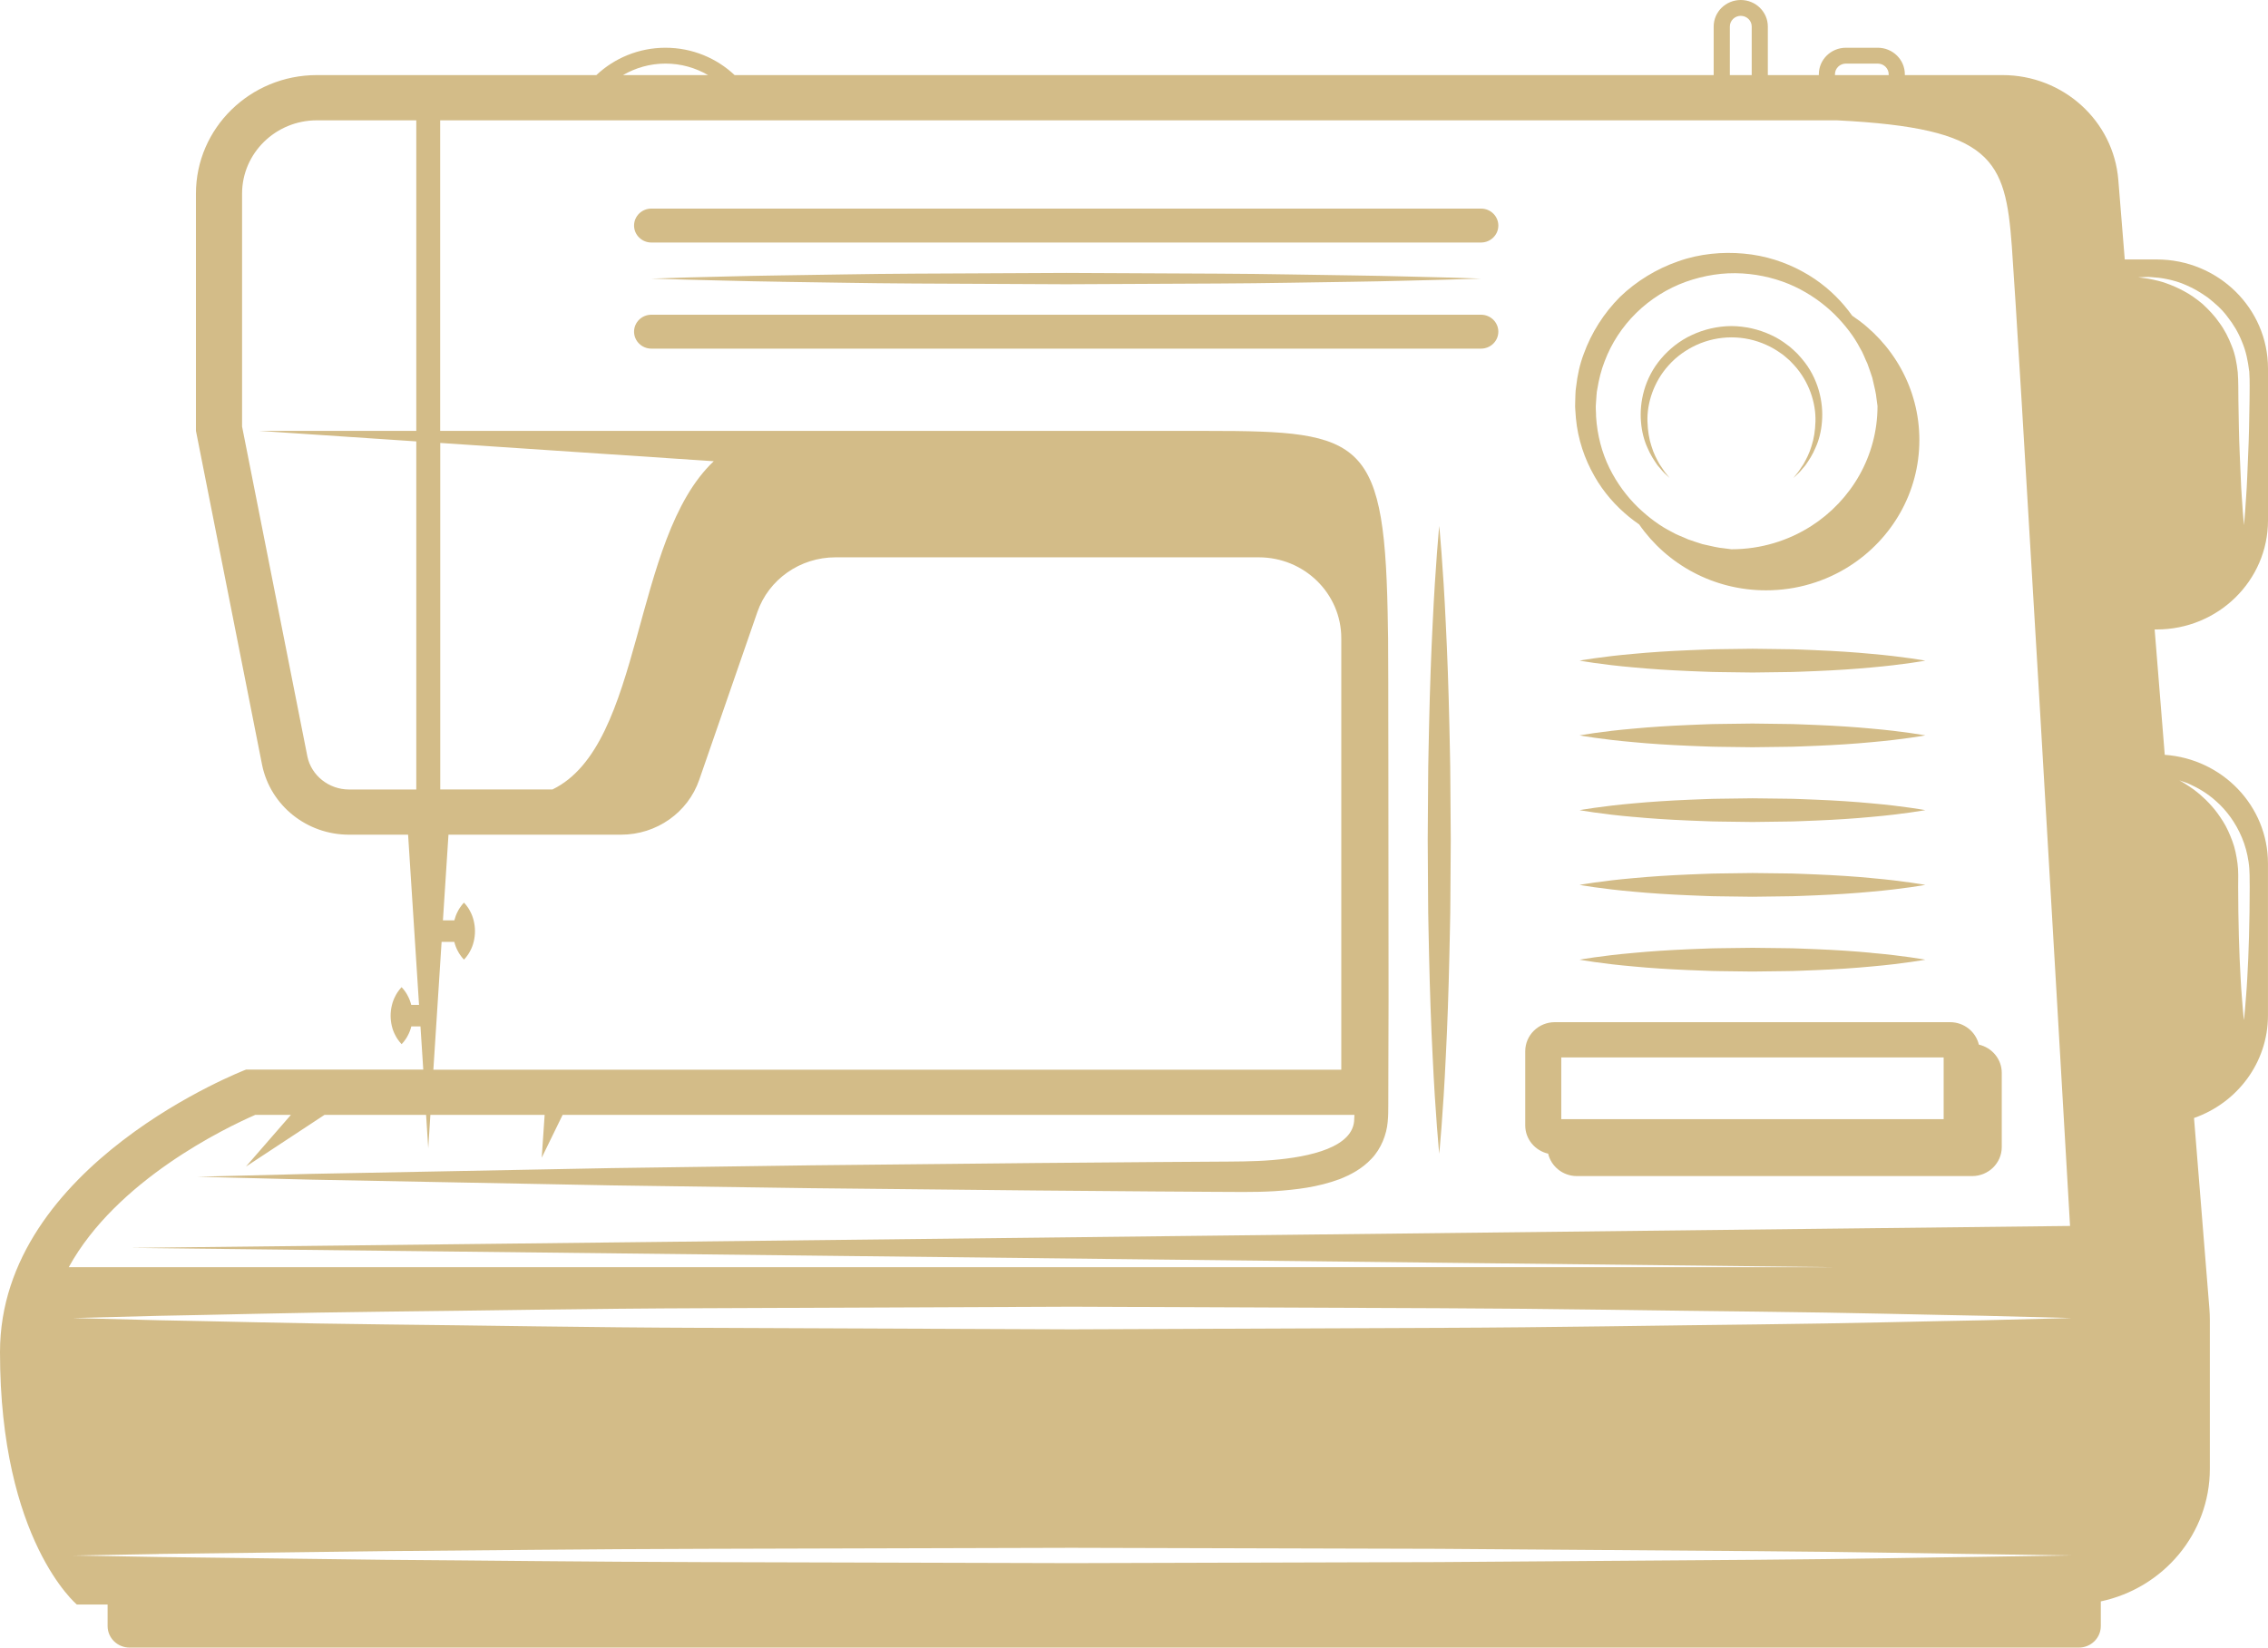 <svg width="139" height="101" viewBox="0 0 139 101" fill="none" xmlns="http://www.w3.org/2000/svg">
<path d="M137.851 22.757C137.895 23.391 137.869 23.958 137.869 24.541C137.857 25.12 137.849 25.69 137.839 26.241C137.817 27.344 137.756 28.372 137.726 29.255C137.694 30.137 137.624 30.872 137.596 31.386C137.552 31.9 137.527 32.195 137.527 32.195C137.527 32.195 137.501 31.902 137.457 31.386C137.429 30.872 137.359 30.137 137.329 29.255C137.296 28.372 137.236 27.344 137.216 26.241C137.206 25.69 137.198 25.12 137.186 24.541C137.178 23.968 137.19 23.36 137.146 22.818C137.086 22.267 136.987 21.713 136.776 21.203C136.579 20.691 136.332 20.204 136.015 19.779C135.715 19.342 135.352 18.973 134.994 18.637C134.617 18.323 134.235 18.048 133.849 17.847C133.467 17.64 133.098 17.482 132.76 17.364C132.421 17.242 132.117 17.173 131.862 17.124C131.609 17.065 131.398 17.055 131.262 17.029C131.121 17.01 131.047 17 131.047 17C131.047 17 131.121 16.996 131.262 16.992C131.404 16.996 131.609 16.958 131.874 16.99C132.142 17.006 132.467 17.037 132.831 17.116C133.196 17.191 133.608 17.305 134.026 17.498C134.454 17.679 134.884 17.939 135.32 18.247C135.734 18.577 136.169 18.944 136.513 19.415C136.875 19.869 137.188 20.391 137.411 20.963C137.652 21.526 137.773 22.14 137.847 22.755L137.851 22.757ZM27.062 57.739H27.843C27.892 57.936 27.962 58.121 28.048 58.279C28.209 58.606 28.436 58.825 28.436 58.825C28.436 58.825 28.663 58.606 28.824 58.279C29.003 57.952 29.111 57.515 29.111 57.08C29.109 56.642 29 56.207 28.822 55.88C28.661 55.551 28.436 55.334 28.436 55.334C28.436 55.334 28.211 55.551 28.05 55.88C27.964 56.038 27.896 56.223 27.845 56.42H27.146L27.486 51.167H38.067C40.232 51.167 42.159 49.816 42.854 47.805L46.414 37.527C47.109 35.516 49.035 34.165 51.201 34.165H77.148C79.94 34.165 82.204 36.385 82.204 39.123V65.575H26.56L27.064 57.743L27.062 57.739ZM40.789 3.898C41.743 3.898 42.633 4.16 43.398 4.605H38.179C38.945 4.16 39.834 3.898 40.787 3.898H40.789ZM106.018 1.627C106.018 1.264 106.319 0.971 106.687 0.971C107.056 0.971 107.358 1.266 107.358 1.627V4.603H106.018V1.627ZM112.46 4.554C112.46 4.191 112.762 3.898 113.129 3.898H115.082C115.452 3.898 115.753 4.193 115.753 4.554V4.603H112.46V4.554ZM9.731 95.259C13.078 95.217 17.861 95.158 23.599 95.087C29.338 95.048 36.032 94.959 43.206 94.945C50.377 94.926 58.029 94.904 65.681 94.884C73.331 94.906 80.983 94.926 88.157 94.945C95.329 94.999 102.026 95.048 107.764 95.089C113.503 95.13 118.284 95.233 121.633 95.274C124.98 95.324 126.894 95.353 126.894 95.353C126.894 95.353 124.982 95.383 121.633 95.432C118.284 95.471 113.503 95.574 107.764 95.617C102.026 95.658 95.331 95.708 88.157 95.759C80.983 95.778 73.331 95.8 65.681 95.822C58.029 95.8 50.377 95.781 43.206 95.761C36.032 95.745 29.336 95.656 23.599 95.619C17.861 95.548 13.078 95.487 9.731 95.446C6.382 95.388 4.47 95.355 4.47 95.355C4.47 95.355 6.382 95.322 9.731 95.264V95.259ZM126.894 80.8C126.894 80.8 124.982 80.849 121.633 80.933C118.284 80.989 113.503 81.125 107.764 81.188C102.026 81.247 95.331 81.373 88.157 81.4C80.983 81.43 73.331 81.459 65.681 81.491C58.029 81.459 50.377 81.43 43.206 81.4C36.032 81.377 29.336 81.247 23.599 81.19C17.861 81.129 13.078 80.989 9.731 80.933C6.382 80.847 4.47 80.798 4.47 80.798C4.47 80.798 6.382 80.748 9.731 80.662C13.078 80.607 17.861 80.469 23.599 80.406C29.338 80.349 36.032 80.217 43.206 80.195C50.377 80.165 58.029 80.136 65.681 80.104C73.331 80.136 80.983 80.165 88.157 80.195C95.331 80.222 102.026 80.349 107.764 80.406C113.503 80.469 118.284 80.603 121.633 80.66C124.98 80.746 126.894 80.796 126.894 80.796V80.8ZM33.864 48.395H26.982V27.153L43.744 28.274C38.673 33.068 39.485 45.66 33.862 48.394L33.864 48.395ZM18.841 46.383L14.836 26.145V11.871C14.836 9.391 16.893 7.376 19.42 7.376H25.513V26.413H15.866L25.513 27.059V48.397H21.387C20.155 48.397 19.085 47.539 18.841 46.385V46.383ZM17.831 68.342L15.071 71.515L19.89 68.342H26.114L26.246 70.388L26.377 68.342H33.38L33.201 70.967L34.483 68.342H83.01C83.006 68.422 83.006 68.505 82.998 68.574C83.004 70.327 80.282 70.924 77.99 71.113C76.804 71.213 75.585 71.204 74.337 71.213C73.1 71.221 71.871 71.229 70.649 71.237C68.202 71.255 65.788 71.276 63.413 71.296C58.662 71.345 54.068 71.391 49.712 71.436C45.357 71.497 41.239 71.554 37.438 71.607C29.834 71.753 23.498 71.875 19.064 71.96C14.631 72.072 12.096 72.137 12.096 72.137C12.096 72.137 14.631 72.202 19.064 72.314C23.498 72.399 29.834 72.521 37.438 72.665C41.239 72.72 45.357 72.777 49.712 72.838C54.07 72.884 58.662 72.929 63.413 72.978C65.788 72.998 68.204 73.018 70.649 73.037C71.873 73.045 73.1 73.051 74.337 73.061C75.561 73.061 76.829 73.1 78.132 73.02C79.43 72.929 80.756 72.783 82.11 72.281C82.779 72.015 83.478 71.651 84.058 71.03C84.647 70.418 84.983 69.537 85.047 68.783C85.087 68.403 85.083 68.044 85.085 67.753L85.087 66.823L85.091 64.964L85.101 61.237C85.097 56.268 85.093 51.299 85.089 46.406C85.089 45.636 85.085 44.874 85.085 44.108C85.085 42.514 85.085 41.063 85.075 39.741C85.075 39.54 85.075 39.335 85.073 39.136C85.075 38.985 85.071 38.792 85.063 38.591C84.91 26.875 83.687 26.415 73.984 26.415C68.017 26.415 64.407 26.415 60.175 26.415C57.055 26.415 53.596 26.415 48.597 26.415H26.978V7.378H112.615C122.131 7.857 122.905 9.771 123.3 15.097C123.688 20.315 126.043 60.849 126.868 75.153L8.001 76.498L112.569 77.682H4.213C7.146 72.338 13.841 69.132 15.643 68.344H17.827L17.831 68.342ZM133.749 47.899C133.863 47.941 134.036 47.988 134.241 48.09C134.657 48.283 135.249 48.592 135.838 49.132C136.435 49.658 137.015 50.418 137.401 51.346C137.596 51.809 137.734 52.313 137.809 52.835C137.891 53.365 137.871 53.895 137.879 54.393C137.877 56.429 137.819 58.464 137.728 59.991C137.69 60.753 137.624 61.389 137.594 61.836C137.556 62.281 137.525 62.535 137.525 62.535C137.525 62.535 137.493 62.279 137.455 61.836C137.425 61.391 137.361 60.755 137.323 59.991C137.232 58.464 137.174 56.429 137.172 54.393C137.172 53.875 137.196 53.385 137.13 52.92C137.065 52.451 136.979 51.988 136.816 51.561C136.656 51.135 136.479 50.727 136.254 50.371C136.031 50.014 135.796 49.686 135.545 49.408C135.048 48.849 134.548 48.447 134.173 48.208C133.801 47.96 133.566 47.838 133.566 47.838C133.566 47.838 133.628 47.86 133.745 47.899H133.749ZM132.176 15.907H130.221L129.827 11.034C129.534 7.404 126.446 4.603 122.73 4.603H116.743V4.554C116.743 3.656 116 2.927 115.084 2.927H113.131C112.215 2.927 111.472 3.656 111.472 4.554V4.603H108.346V1.627C108.346 0.729 107.603 0 106.687 0C105.771 0 105.027 0.727 105.027 1.627V4.603H45.023C43.923 3.567 42.432 2.927 40.787 2.927C39.142 2.927 37.651 3.567 36.55 4.603H19.42C15.328 4.603 12.009 7.857 12.009 11.869V26.411L16.067 46.91C16.584 49.388 18.807 51.167 21.387 51.167H25.011L25.682 61.602H25.204C25.154 61.405 25.085 61.22 24.999 61.062C24.838 60.735 24.613 60.517 24.613 60.517C24.613 60.517 24.388 60.735 24.229 61.062C24.051 61.389 23.942 61.824 23.94 62.262C23.94 62.699 24.047 63.134 24.227 63.461C24.388 63.788 24.615 64.007 24.615 64.007C24.615 64.007 24.842 63.788 25.003 63.461C25.091 63.301 25.16 63.118 25.208 62.921H25.77L25.941 65.569H15.075C15.075 65.569 0 71.341 0 82.887C0 94.435 4.711 98.361 4.711 98.361H6.595V99.68C6.595 100.409 7.198 101 7.941 101H127.407C128.15 101 128.753 100.409 128.753 99.68V98.168C132.574 97.356 135.436 94.028 135.436 90.037V80.906C135.436 80.685 135.426 80.469 135.41 80.25L134.466 68.535C137.106 67.613 138.998 65.149 138.998 62.244V52.934C138.998 49.404 136.208 46.52 132.672 46.272L132.053 38.587H132.18C135.946 38.587 139 35.593 139 31.9V22.59C139 18.898 135.946 15.905 132.18 15.905L132.176 15.907Z" fill="#D3BC88"/>
<path d="M88.827 44.417C88.777 42.162 88.701 40.056 88.61 38.252C88.444 34.644 88.207 32.239 88.207 32.239C88.207 32.239 87.972 34.644 87.803 38.252C87.712 40.056 87.636 42.16 87.586 44.417C87.568 45.543 87.528 46.709 87.526 47.893C87.517 49.077 87.51 50.28 87.501 51.482C87.51 52.685 87.517 53.887 87.524 55.07C87.526 56.256 87.566 57.42 87.584 58.547C87.634 60.802 87.708 62.908 87.801 64.712C87.968 68.32 88.207 70.727 88.207 70.727C88.207 70.727 88.446 68.322 88.612 64.712C88.705 62.908 88.779 60.802 88.829 58.547C88.847 57.418 88.89 56.254 88.89 55.07C88.898 53.887 88.906 52.685 88.914 51.482C88.906 50.278 88.896 49.077 88.888 47.893C88.886 46.709 88.847 45.543 88.827 44.417Z" fill="#D3BC88"/>
<path d="M111.014 32.241C109.606 33.145 107.922 33.671 106.114 33.671C106.114 33.671 105.951 33.649 105.642 33.609C105.333 33.588 104.889 33.48 104.34 33.357C104.071 33.267 103.77 33.178 103.452 33.062C103.147 32.912 102.794 32.808 102.46 32.607C101.765 32.26 101.056 31.74 100.381 31.094C99.712 30.442 99.101 29.631 98.637 28.689C98.175 27.748 97.89 26.669 97.82 25.546C97.822 25.27 97.781 24.963 97.813 24.711C97.844 24.415 97.838 24.069 97.902 23.813C97.99 23.277 98.129 22.694 98.344 22.15C98.756 21.047 99.427 20.021 100.286 19.18C101.146 18.337 102.193 17.681 103.316 17.276C104.447 16.876 105.612 16.689 106.797 16.763C107.924 16.832 109.025 17.114 109.987 17.565C110.948 18.02 111.775 18.621 112.44 19.275C113.099 19.936 113.628 20.632 113.983 21.313C114.19 21.642 114.296 21.987 114.447 22.286C114.566 22.597 114.656 22.893 114.748 23.157C114.873 23.7 114.984 24.132 115.006 24.433C115.046 24.732 115.068 24.892 115.068 24.892V24.894C115.068 27.967 113.455 30.671 111.016 32.241H111.014ZM97.705 29.166C98.285 30.198 99.047 31.037 99.84 31.683C100.045 31.851 100.252 32.004 100.461 32.15C102.153 34.586 105.003 36.188 108.236 36.188C110.134 36.188 111.9 35.636 113.378 34.687C115.942 33.04 117.633 30.2 117.633 26.974C117.633 23.805 116.002 21.012 113.517 19.353C113.37 19.149 113.212 18.944 113.041 18.741C112.382 17.961 111.524 17.216 110.472 16.647C109.427 16.074 108.199 15.662 106.86 15.546C105.584 15.428 104.16 15.55 102.854 16.019C101.536 16.474 100.302 17.224 99.288 18.199C98.294 19.196 97.528 20.405 97.064 21.695C96.819 22.339 96.678 22.997 96.598 23.695C96.536 24.051 96.56 24.331 96.54 24.648C96.516 25.01 96.57 25.311 96.584 25.642C96.703 26.934 97.122 28.142 97.707 29.166H97.705Z" fill="#D3BC88"/>
<path d="M110.022 21.553C109.877 21.429 109.762 21.299 109.586 21.177C109.256 20.921 108.917 20.703 108.539 20.535C107.794 20.185 106.956 19.995 106.116 19.988C105.275 19.995 104.439 20.185 103.694 20.535C102.946 20.876 102.297 21.404 101.809 21.979C100.781 23.18 100.469 24.666 100.572 25.857C100.618 26.456 100.763 26.996 100.963 27.437C101.148 27.886 101.385 28.236 101.584 28.52C101.801 28.79 101.982 28.991 102.123 29.111C102.255 29.237 102.327 29.304 102.327 29.304C102.327 29.304 102.267 29.227 102.153 29.085C102.03 28.949 101.888 28.723 101.701 28.443C101.536 28.15 101.343 27.791 101.213 27.346C101.066 26.909 100.986 26.393 100.969 25.835C100.931 24.723 101.351 23.399 102.271 22.389C102.743 21.861 103.324 21.445 103.983 21.142C104.642 20.843 105.377 20.683 106.116 20.681C106.854 20.681 107.591 20.84 108.25 21.142C108.581 21.286 108.893 21.477 109.168 21.674C109.308 21.758 109.451 21.906 109.594 22.02C109.72 22.119 109.835 22.265 109.955 22.383C110.889 23.407 111.299 24.723 111.265 25.837C111.249 26.395 111.169 26.911 111.022 27.35C110.891 27.793 110.699 28.152 110.534 28.447C110.349 28.725 110.206 28.951 110.082 29.087C109.967 29.229 109.907 29.306 109.907 29.306C109.907 29.306 109.977 29.239 110.112 29.113C110.253 28.993 110.431 28.794 110.65 28.522C110.847 28.24 111.086 27.888 111.271 27.439C111.474 26.997 111.617 26.458 111.663 25.859C111.767 24.673 111.448 23.178 110.431 21.991C110.297 21.849 110.188 21.697 110.026 21.559L110.022 21.553Z" fill="#D3BC88"/>
<path d="M95.686 64.824H119.122V68.606H95.686V64.824ZM94.882 70.721C95.069 71.509 95.786 72.096 96.648 72.096H120.865C121.87 72.096 122.683 71.298 122.683 70.315V65.767C122.683 64.924 122.083 64.221 121.279 64.036C121.09 63.248 120.375 62.661 119.513 62.661H95.294C94.29 62.661 93.478 63.459 93.478 64.442V68.99C93.478 69.833 94.079 70.538 94.882 70.721Z" fill="#D3BC88"/>
<path d="M91.829 20.332C91.829 19.759 91.355 19.293 90.768 19.293H39.921C39.334 19.293 38.86 19.759 38.86 20.332C38.86 20.906 39.337 21.372 39.921 21.372H90.768C91.353 21.372 91.829 20.906 91.829 20.332Z" fill="#D3BC88"/>
<path d="M38.86 13.827C38.86 14.4 39.337 14.867 39.921 14.867H90.768C91.353 14.867 91.829 14.402 91.829 13.827C91.829 13.254 91.355 12.787 90.768 12.787H39.921C39.334 12.787 38.86 13.254 38.86 13.827Z" fill="#D3BC88"/>
<path d="M47.866 17.274C50.249 17.303 53.029 17.366 56.01 17.38C58.989 17.394 62.167 17.41 65.346 17.425C68.524 17.41 71.702 17.394 74.681 17.38C77.66 17.368 80.441 17.303 82.825 17.274C85.208 17.242 87.195 17.173 88.585 17.146C89.975 17.102 90.768 17.079 90.768 17.079C90.768 17.079 89.975 17.053 88.585 17.01C87.192 16.982 85.208 16.913 82.825 16.882C80.441 16.854 77.66 16.787 74.681 16.775C71.702 16.762 68.524 16.746 65.346 16.73C62.167 16.744 58.989 16.762 56.01 16.775C53.031 16.789 50.249 16.852 47.866 16.882C45.482 16.913 43.495 16.982 42.105 17.01C40.715 17.051 39.919 17.077 39.919 17.077C39.919 17.077 40.715 17.1 42.105 17.144C43.495 17.171 45.482 17.24 47.866 17.272V17.274Z" fill="#D3BC88"/>
<path d="M114.688 58.409C113.696 58.314 112.537 58.236 111.295 58.186C110.675 58.169 110.032 58.125 109.379 58.125C108.728 58.117 108.065 58.11 107.404 58.102C106.741 58.11 106.08 58.119 105.429 58.127C104.776 58.131 104.136 58.171 103.515 58.19C102.271 58.242 101.114 58.32 100.12 58.415C98.133 58.586 96.809 58.83 96.809 58.83C96.809 58.83 98.133 59.075 100.12 59.246C101.114 59.341 102.271 59.417 103.515 59.469C104.136 59.486 104.776 59.528 105.429 59.532C106.08 59.539 106.743 59.549 107.404 59.557C108.067 59.549 108.728 59.541 109.379 59.532C110.032 59.532 110.673 59.488 111.295 59.471C112.537 59.421 113.696 59.343 114.688 59.248C116.675 59.075 117.999 58.83 117.999 58.83C117.999 58.83 116.675 58.584 114.688 58.413V58.409Z" fill="#D3BC88"/>
<path d="M114.688 53.826C113.696 53.731 112.537 53.654 111.295 53.603C110.675 53.585 110.032 53.542 109.379 53.542C108.728 53.534 108.065 53.526 107.404 53.518C106.741 53.526 106.08 53.536 105.429 53.544C104.776 53.548 104.136 53.587 103.515 53.607C102.271 53.658 101.114 53.737 100.12 53.83C98.133 54.001 96.809 54.245 96.809 54.245C96.809 54.245 98.133 54.489 100.12 54.661C101.114 54.755 102.271 54.832 103.515 54.883C104.136 54.903 104.776 54.944 105.429 54.946C106.08 54.954 106.743 54.964 107.404 54.972C108.067 54.964 108.728 54.956 109.379 54.946C110.032 54.946 110.673 54.903 111.295 54.885C112.537 54.834 113.696 54.757 114.688 54.663C116.675 54.489 117.999 54.245 117.999 54.245C117.999 54.245 116.675 54.001 114.688 53.828V53.826Z" fill="#D3BC88"/>
<path d="M100.12 50.077C101.114 50.172 102.271 50.249 103.515 50.3C104.136 50.318 104.776 50.359 105.429 50.363C106.08 50.371 106.743 50.381 107.404 50.389C108.067 50.381 108.728 50.371 109.379 50.363C110.032 50.363 110.673 50.32 111.295 50.302C112.537 50.251 113.696 50.174 114.688 50.079C116.675 49.906 117.999 49.662 117.999 49.662C117.999 49.662 116.675 49.418 114.688 49.244C113.696 49.15 112.537 49.071 111.295 49.022C110.675 49.004 110.032 48.961 109.379 48.961C108.728 48.953 108.065 48.945 107.404 48.937C106.741 48.945 106.08 48.955 105.429 48.963C104.776 48.967 104.136 49.006 103.515 49.026C102.271 49.077 101.114 49.156 100.12 49.248C98.133 49.422 96.809 49.664 96.809 49.664C96.809 49.664 98.133 49.908 100.12 50.079V50.077Z" fill="#D3BC88"/>
<path d="M100.12 45.496C101.114 45.591 102.271 45.668 103.515 45.719C104.136 45.739 104.776 45.778 105.429 45.782C106.08 45.79 106.743 45.798 107.404 45.807C108.067 45.8 108.728 45.79 109.379 45.782C110.032 45.782 110.673 45.739 111.295 45.721C112.537 45.67 113.696 45.593 114.688 45.498C116.675 45.325 117.999 45.081 117.999 45.081C117.999 45.081 116.675 44.836 114.688 44.663C113.696 44.569 112.537 44.492 111.295 44.441C110.675 44.423 110.032 44.38 109.379 44.38C108.728 44.372 108.065 44.364 107.404 44.354C106.741 44.364 106.08 44.372 105.429 44.38C104.776 44.382 104.136 44.423 103.515 44.443C102.271 44.494 101.114 44.572 100.12 44.665C98.133 44.836 96.809 45.081 96.809 45.081C96.809 45.081 98.133 45.325 100.12 45.496Z" fill="#D3BC88"/>
<path d="M111.295 39.857C110.675 39.837 110.032 39.796 109.379 39.796C108.728 39.788 108.065 39.78 107.404 39.77C106.741 39.778 106.08 39.788 105.429 39.796C104.776 39.8 104.136 39.839 103.515 39.859C102.271 39.91 101.114 39.987 100.12 40.082C98.133 40.253 96.809 40.497 96.809 40.497C96.809 40.497 98.133 40.742 100.12 40.913C101.114 41.007 102.271 41.084 103.515 41.137C104.136 41.155 104.776 41.197 105.429 41.2C106.08 41.208 106.743 41.218 107.404 41.226C108.067 41.218 108.728 41.208 109.379 41.2C110.032 41.2 110.673 41.157 111.295 41.139C112.537 41.088 113.696 41.011 114.688 40.917C116.675 40.743 117.999 40.499 117.999 40.499C117.999 40.499 116.675 40.255 114.688 40.082C113.696 39.987 112.537 39.908 111.295 39.859V39.857Z" fill="#D3BC88"/>
</svg>
